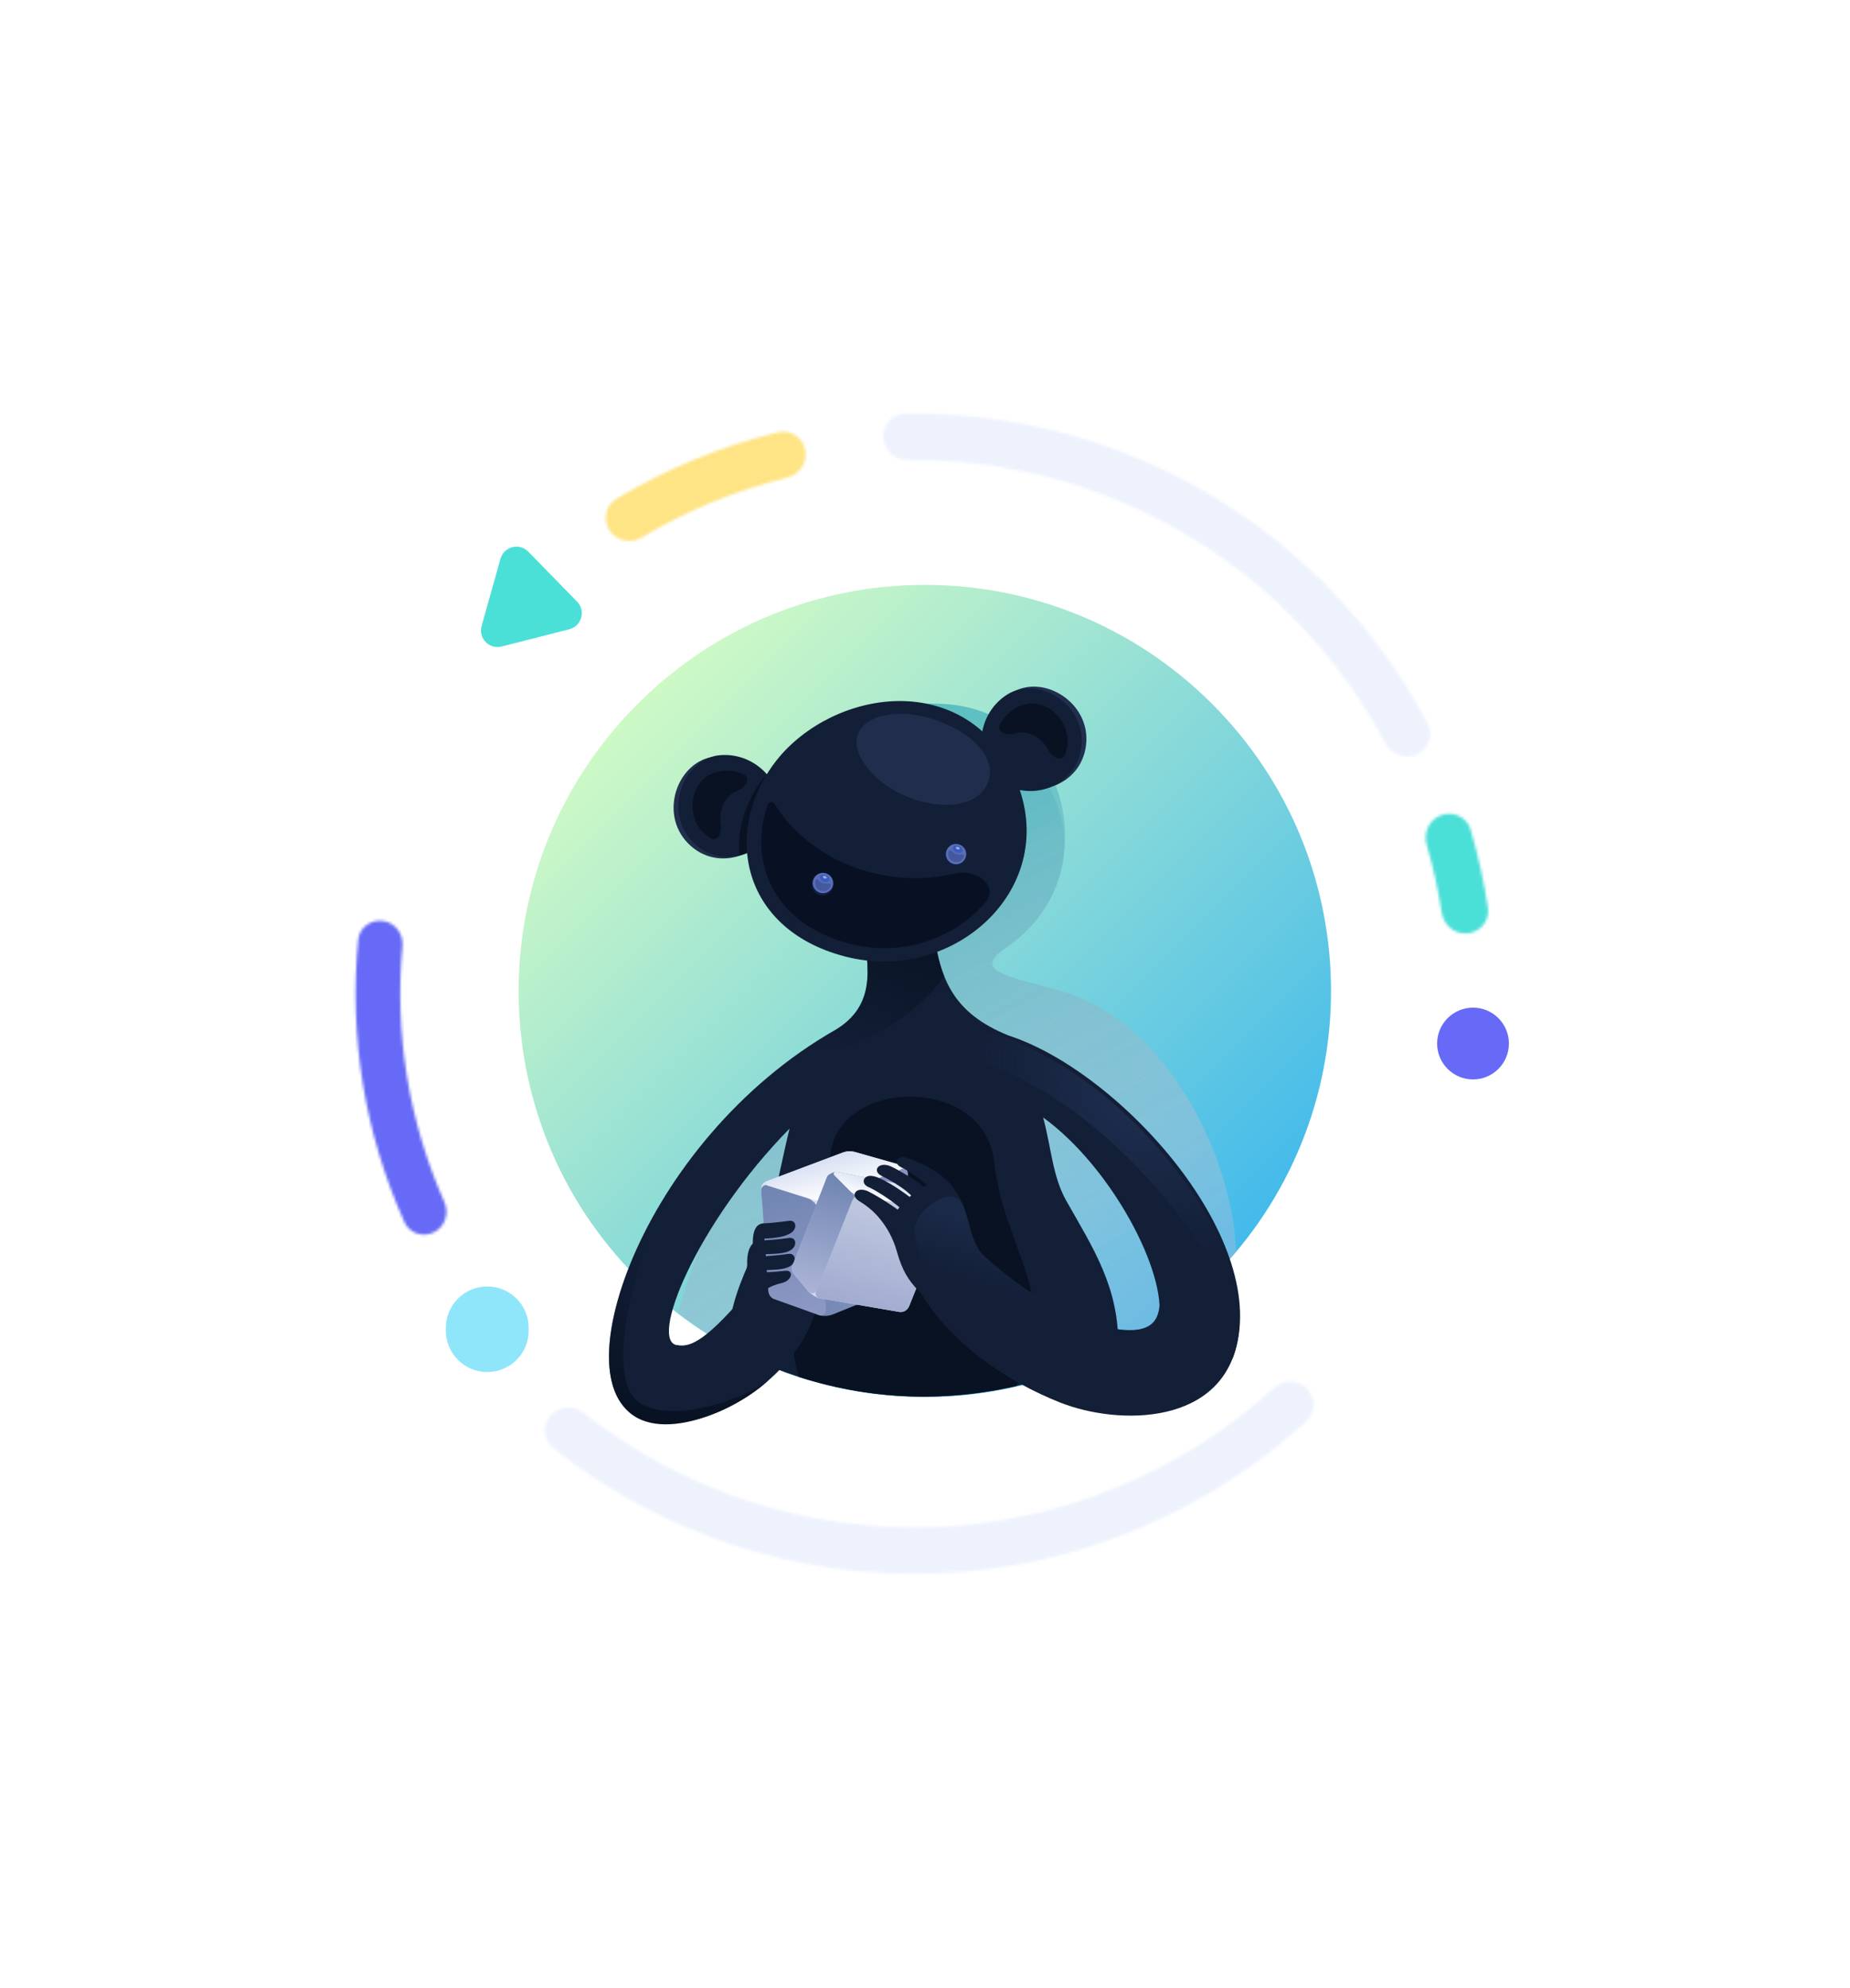 <svg width="670" height="720" viewBox="0 0 670 720" fill="none" xmlns="http://www.w3.org/2000/svg">
<mask id="path-1-inside-1" fill="white">
<path d="M199.366 512.807C196.336 516.325 196.722 521.647 200.357 524.534C239.478 555.6 288.48 571.773 338.586 569.972C388.692 568.171 436.406 548.523 473.196 514.729C476.615 511.588 476.617 506.252 473.343 502.961C470.068 499.67 464.757 499.672 461.327 502.801C427.548 533.613 383.855 551.522 337.982 553.171C292.109 554.819 247.243 540.093 211.339 511.785C207.693 508.911 202.396 509.29 199.366 512.807Z"/>
</mask>
<path d="M199.366 512.807C196.336 516.325 196.722 521.647 200.357 524.534C239.478 555.6 288.48 571.773 338.586 569.972C388.692 568.171 436.406 548.523 473.196 514.729C476.615 511.588 476.617 506.252 473.343 502.961C470.068 499.67 464.757 499.672 461.327 502.801C427.548 533.613 383.855 551.522 337.982 553.171C292.109 554.819 247.243 540.093 211.339 511.785C207.693 508.911 202.396 509.29 199.366 512.807Z" stroke="#EDF2FD" stroke-width="36" mask="url(#path-1-inside-1)"/>
<mask id="path-2-inside-2" fill="white">
<path d="M513.181 273.215C517.373 271.219 519.168 266.194 517.005 262.086C498.95 227.778 471.726 199.081 438.293 179.239C404.86 159.397 366.628 149.246 327.865 149.832C323.223 149.902 319.671 153.885 319.927 158.52C320.183 163.156 324.149 166.687 328.791 166.633C364.223 166.221 399.148 175.557 429.713 193.697C460.277 211.837 485.202 238.021 501.814 269.321C503.99 273.421 508.99 275.211 513.181 273.215Z"/>
</mask>
<path d="M513.181 273.215C517.373 271.219 519.168 266.194 517.005 262.086C498.95 227.778 471.726 199.081 438.293 179.239C404.86 159.397 366.628 149.246 327.865 149.832C323.223 149.902 319.671 153.885 319.927 158.52C320.183 163.156 324.149 166.687 328.791 166.633C364.223 166.221 399.148 175.557 429.713 193.697C460.277 211.837 485.202 238.021 501.814 269.321C503.99 273.421 508.99 275.211 513.181 273.215Z" stroke="#EDF2FD" stroke-width="36" mask="url(#path-2-inside-2)"/>
<mask id="path-3-inside-3" fill="white">
<path d="M531.593 338.089C536.208 337.586 539.558 333.433 538.871 328.842C537.439 319.274 535.347 309.817 532.612 300.537C531.299 296.084 526.51 293.732 522.113 295.221C517.716 296.711 515.378 301.479 516.675 305.936C519.036 314.051 520.863 322.312 522.144 330.666C522.847 335.255 526.978 338.592 531.593 338.089Z"/>
</mask>
<path d="M531.593 338.089C536.208 337.586 539.558 333.433 538.871 328.842C537.439 319.274 535.347 309.817 532.612 300.537C531.299 296.084 526.51 293.732 522.113 295.221C517.716 296.711 515.378 301.479 516.675 305.936C519.036 314.051 520.863 322.312 522.144 330.666C522.847 335.255 526.978 338.592 531.593 338.089Z" stroke="#4BE0D7" stroke-width="36" mask="url(#path-3-inside-3)"/>
<mask id="path-4-inside-4" fill="white">
<path d="M291.626 162.968C290.714 158.439 286.299 155.49 281.81 156.582C261.169 161.603 241.413 169.741 223.224 180.714C219.268 183.1 218.211 188.303 220.754 192.16C223.296 196.017 228.475 197.066 232.439 194.693C248.823 184.887 266.577 177.575 285.114 172.996C289.599 171.889 292.537 167.497 291.626 162.968Z"/>
</mask>
<path d="M291.626 162.968C290.714 158.439 286.299 155.49 281.81 156.582C261.169 161.603 241.413 169.741 223.224 180.714C219.268 183.1 218.211 188.303 220.754 192.16C223.296 196.017 228.475 197.066 232.439 194.693C248.823 184.887 266.577 177.575 285.114 172.996C289.599 171.889 292.537 167.497 291.626 162.968Z" fill="#FFE485" stroke="#FFE485" stroke-width="36" mask="url(#path-4-inside-4)"/>
<mask id="path-5-inside-5" fill="white">
<path d="M138.653 333.591C134.226 332.985 130.128 336.081 129.699 340.529C126.329 375.451 132.101 410.653 146.447 442.67C148.275 446.747 153.147 448.373 157.148 446.384C161.15 444.395 162.764 439.545 160.951 435.461C148.033 406.361 142.797 374.429 145.745 342.728C146.159 338.279 143.08 334.198 138.653 333.591Z"/>
</mask>
<path d="M138.653 333.591C134.226 332.985 130.128 336.081 129.699 340.529C126.329 375.451 132.101 410.653 146.447 442.67C148.275 446.747 153.147 448.373 157.148 446.384C161.15 444.395 162.764 439.545 160.951 435.461C148.033 406.361 142.797 374.429 145.745 342.728C146.159 338.279 143.08 334.198 138.653 333.591Z" stroke="#666AF6" stroke-width="36" mask="url(#path-5-inside-5)"/>
<path d="M230.9 462.998C288.327 520.425 381.473 520.425 438.9 462.998C496.426 405.571 496.426 312.424 438.95 254.948C381.473 197.471 288.376 197.521 230.949 254.948C173.472 312.424 173.472 405.571 230.9 462.998Z" fill="url(#paint0_linear)"/>
<g style="mix-blend-mode:multiply" opacity="0.83" filter="url(#filter0_f)">
<path d="M383.022 358.671C423.572 369.662 446.542 420.259 447.792 453.415C399.471 511.63 310.261 524.371 245.58 475.605C248.246 466.5 256.127 442.181 272.649 406.984C289.172 371.788 307.454 382.242 322.422 350.758C334.933 324.444 272.368 251.215 341.693 254.98C388.023 257.496 401.271 318.361 364.58 343.224C352.219 351.601 363.629 353.415 383.022 358.671Z" fill="url(#paint1_linear)"/>
</g>
<g style="mix-blend-mode:multiply" opacity="0.83" filter="url(#filter1_f)">
<path d="M382.807 358.493C423.357 369.483 446.327 420.081 447.578 453.236C399.256 511.452 310.046 524.192 245.366 475.426C248.032 466.321 255.912 442.002 272.435 406.806C288.958 371.609 307.239 382.063 322.208 350.58C334.719 324.265 271.98 259.823 341.304 263.588C387.635 266.104 401.056 318.182 364.365 343.046C352.004 351.422 363.415 353.236 382.807 358.493Z" fill="url(#paint2_linear)"/>
</g>
<path d="M311.283 330.243C308.396 318.798 334.904 314.371 337.107 326.709C337.393 328.96 337.606 331.331 337.825 333.767C339.699 354.638 345.337 367.098 365.332 375.12C406.029 388.352 461.452 450.031 446.662 491.441C437.043 511.911 415.466 497.458 419.667 478.382C422.865 461.057 402.436 422.633 377.78 404.776C380.752 415.738 381.187 426.179 386.194 435.007C396.034 452.355 405.456 466.71 404.944 488.072C360.95 512.004 307.311 511.828 263.46 487.542C263.906 473.679 268.364 463.794 272.729 454.113C275.127 448.795 277.497 443.54 279.16 437.721C281.792 428.507 283.553 418.44 285.955 408.802C252.099 443.267 234.542 486.611 245.517 487.304C259.406 492.899 262.509 522.191 232.765 513.961C201.834 504.329 231.417 413.4 302.909 372.838C317.097 364.075 314.934 350.486 312.245 335.699C311.91 333.858 311.578 332.033 311.283 330.243Z" fill="#131F37"/>
<path d="M367.995 502.089C385.425 470.56 363.733 453.808 360.083 420.949C356.433 388.089 299.65 390.429 300.62 421.504C301.59 452.579 280.102 467.766 289.32 498.761C318.718 508.028 344.462 507.302 367.995 502.089Z" fill="#081223"/>
<path d="M272.987 465.26C255.555 486.287 249.993 487.983 245.313 487.27C234.393 485.609 217.028 510.57 236.698 514.843C256.369 519.116 288.503 499.614 295.558 474.314C296.47 466.174 277.803 458.273 272.987 465.26Z" fill="#131F37"/>
<path d="M249.161 305.459C260.1 316.597 277.334 309.281 280.241 297.012C283.172 284.897 272.185 272.851 258.923 274.08C245.758 275.324 238.319 294.337 249.161 305.459Z" fill="#212E4D"/>
<path d="M250.848 304.941C261.787 316.079 279.021 308.763 281.928 296.494C284.86 284.379 273.872 272.333 260.61 273.561C247.486 274.863 240.063 293.779 250.848 304.941Z" fill="#131F37"/>
<path fill-rule="evenodd" clip-rule="evenodd" d="M261.082 298.502C261.639 301.447 259.916 305.16 257.371 303.633C247.765 297.971 249.303 283.421 258.163 280.104C262.009 278.648 266.007 278.968 269.348 280.528C272.137 281.796 269.887 285.371 266.998 286.487C262.406 288.219 260.154 293.594 261.082 298.502Z" fill="#081223"/>
<path fill-rule="evenodd" clip-rule="evenodd" d="M267.684 309.755C267.513 306.969 267.621 304.172 268.01 301.435C269.074 294.205 272.178 287.39 276.78 281.428C280.084 285.916 281.301 292.505 278.015 300.095C275.633 305.627 271.767 308.769 267.684 309.755Z" fill="#081223"/>
<path d="M288.531 382.041C295.015 382.025 301.813 380.929 308.325 378.425C325.211 371.93 335.498 362.607 341.989 353.687C339.727 348.065 338.518 341.492 337.824 333.767C337.605 331.331 337.392 328.96 337.106 326.709C334.903 314.371 308.395 318.798 311.282 330.243C311.577 332.033 311.909 333.858 312.244 335.699C314.933 350.486 317.096 364.075 302.908 372.838C297.908 375.674 293.114 378.757 288.531 382.041Z" fill="url(#paint3_linear)"/>
<path d="M367.928 282.449C384.348 321.301 345.839 356.769 306.089 346.482C286.214 341.338 275.016 329.037 271.576 315.059C268.134 301.011 272.381 285.288 283.246 273.024C294.187 260.898 311.161 253.44 327.587 253.961C343.946 254.555 359.679 262.92 367.928 282.449Z" fill="#131F37"/>
<path d="M393.331 269.864C391.45 285.362 373.328 290.068 363.544 282.115C353.835 274.299 355.201 258.051 366.463 250.94C377.657 243.902 395.145 254.438 393.331 269.864Z" fill="#212E4D"/>
<path d="M391.678 270.482C389.796 285.98 371.675 290.687 361.891 282.733C352.182 274.917 353.547 258.67 364.809 251.559C376.007 244.59 393.422 255.059 391.678 270.482Z" fill="#131F37"/>
<path fill-rule="evenodd" clip-rule="evenodd" d="M379.64 271.617C380.994 274.291 384.623 276.184 385.71 273.422C389.873 263.077 379.784 252.482 370.738 255.254C366.802 256.444 363.827 259.135 362.131 262.408C360.693 265.114 364.656 266.576 367.626 265.7C372.322 264.273 377.384 267.161 379.64 271.617Z" fill="#081223"/>
<path opacity="0.3" d="M357.387 284.368C351.403 296.454 326.398 292.335 315.03 279.202C309.346 272.636 309.077 267.131 312.155 263.458C315.233 259.786 321.662 258.017 329.367 258.714C337.075 259.482 345.576 262.874 351.471 267.547C357.229 272.295 360.38 278.325 357.387 284.368Z" fill="#444F7E"/>
<path opacity="0.72" d="M280.629 291.272C280.033 290.247 278.499 290.302 278.052 291.435C275.456 298.791 274.967 306.488 276.764 313.684C279.802 326.211 289.834 337.157 307.667 341.817C326.979 346.841 345.924 339.8 356.901 326.765C361.99 320.785 353.385 314.535 345.773 316.417C327.918 320.765 306.126 316.668 290.908 303.257C286.369 299.372 283.009 295.305 280.629 291.272Z" fill="#040C1C"/>
<path d="M348.172 313.259C346.258 314.376 343.792 313.767 342.675 311.853C341.559 309.938 342.167 307.472 344.082 306.356C345.996 305.239 348.462 305.848 349.578 307.762C350.695 309.676 350.086 312.142 348.172 313.259Z" fill="#141D42"/>
<path d="M348.145 312.561C346.368 313.603 344.111 312.987 343.072 311.279C342.03 309.502 342.646 307.245 344.354 306.206C346.132 305.164 348.388 305.78 349.427 307.488C350.469 309.265 349.853 311.522 348.145 312.561Z" fill="#586EB7"/>
<path d="M348.481 308.291C348.224 308.929 347.256 309.173 346.334 308.788C345.413 308.402 344.824 307.586 345.081 306.948C345.337 306.31 346.305 306.066 347.227 306.451C348.149 306.837 348.737 307.653 348.481 308.291Z" fill="#3B5AC3"/>
<path d="M347.543 307.487C347.481 307.699 347.065 307.783 346.711 307.657C346.357 307.53 346.136 307.189 346.198 306.977C346.26 306.765 346.676 306.681 347.029 306.807C347.453 306.932 347.672 307.203 347.543 307.487Z" fill="#9CB0CD"/>
<path d="M344.637 308.221C344.346 307.882 343.785 307.833 343.659 308.187C343.271 309.039 343.306 310.015 343.824 310.834C344.642 312.2 346.405 312.695 347.772 311.877C348.457 311.503 348.922 310.858 349.106 310.153C349.23 309.73 348.66 309.402 348.174 309.489C347.619 309.579 346.849 309.537 346.212 309.281C345.504 309.027 344.931 308.629 344.637 308.221Z" fill="#44589D"/>
<path d="M299.961 323.805C298.047 324.922 295.581 324.313 294.464 322.398C293.348 320.484 293.956 318.018 295.871 316.902C297.785 315.785 300.251 316.394 301.367 318.308C302.554 320.22 301.875 322.688 299.961 323.805Z" fill="#141D42"/>
<path d="M299.933 323.038C298.156 324.08 295.9 323.464 294.86 321.756C293.818 319.979 294.434 317.722 296.142 316.683C297.92 315.641 300.176 316.257 301.216 317.965C302.26 319.812 301.713 322.066 299.933 323.038Z" fill="#586EB7"/>
<path d="M300.34 318.835C300.084 319.472 299.115 319.717 298.194 319.331C297.272 318.946 296.684 318.129 296.94 317.492C297.196 316.854 298.165 316.61 299.086 316.995C300.008 317.38 300.526 318.199 300.34 318.835Z" fill="#3B5AC3"/>
<path d="M299.403 318.031C299.341 318.242 298.925 318.327 298.572 318.2C298.218 318.074 297.996 317.733 298.058 317.521C298.12 317.309 298.536 317.224 298.89 317.351C299.243 317.478 299.463 317.749 299.403 318.031Z" fill="#9CB0CD"/>
<path d="M296.427 318.767C296.136 318.428 295.575 318.379 295.449 318.733C295.061 319.584 295.096 320.561 295.614 321.38C296.432 322.746 298.195 323.241 299.562 322.423C300.247 322.049 300.712 321.404 300.896 320.699C301.02 320.276 300.45 319.947 299.964 320.035C299.409 320.125 298.639 320.083 298.002 319.827C297.294 319.573 296.791 319.173 296.427 318.767Z" fill="#44589D"/>
<path d="M305.139 417.521L277.469 427.929C276.288 428.333 275.548 429.641 275.647 430.992L278.296 467.61C278.395 468.961 279.222 470.129 280.36 470.565L296.546 476.346C298.099 476.838 299.796 476.786 301.498 476.171L328.681 465.204C330.167 464.631 331.161 463.005 331.04 461.299L328.699 425.004C328.61 423.584 327.722 422.337 326.496 422.031L309.608 417.281C308.184 416.877 306.625 416.948 305.139 417.521Z" fill="url(#paint4_linear)"/>
<path d="M328.698 424.854L330.977 461.258C331.029 462.944 330.109 464.569 328.633 465.138L301.195 476.116C300.237 476.476 299.281 475.787 299.214 474.729L296.857 440.972C296.625 437.513 298.62 434.146 301.632 433.084L326.726 423.398C327.744 423.116 328.631 423.796 328.698 424.854Z" fill="url(#paint5_linear)"/>
<path d="M296.873 476.46L280.425 470.434C279.203 470.058 278.361 468.959 278.349 467.479L275.665 431.366C275.555 430.084 276.696 428.972 277.78 429.33L292.293 433.968C294.738 434.721 296.482 436.997 296.733 439.846L299.127 474.443C299.088 475.774 297.956 476.818 296.873 476.46Z" fill="url(#paint6_linear)"/>
<path d="M294.454 434.567L278.036 429.462C277.225 429.212 277.315 428.029 278.131 427.717L305.139 417.52C306.625 416.948 308.105 416.937 309.538 417.272L325.934 422.021C326.685 422.193 326.725 423.464 325.908 423.776L298.134 434.432C296.943 434.903 295.671 434.942 294.454 434.567Z" fill="url(#paint7_linear)"/>
<path fill-rule="evenodd" clip-rule="evenodd" d="M281.382 465.217C282.589 464.862 283.667 464.687 284.453 464.274C287.054 462.966 287.174 460.007 284.377 460.304C280.831 460.659 279.907 460.809 276.023 460.84C276.023 460.84 271.757 460.459 271.931 467.164C272.786 471.866 276.543 472.107 276.414 470.329C276.381 468.87 275.334 467.273 281.382 465.217Z" fill="#131F37"/>
<path fill-rule="evenodd" clip-rule="evenodd" d="M276.097 460.133C280.904 459.952 283.905 459.938 286.044 458.705C288.62 457.243 288.311 453.784 285.472 454.214C282.105 454.698 277.677 455.071 274.875 455.147C274.875 455.147 271.457 452.984 270.615 458.495C270.436 459.536 269.655 463.842 272.745 469.783C276.993 470.126 276.097 460.133 276.097 460.133Z" fill="#131F37"/>
<path d="M340.844 437.188C340.346 436.697 335.673 432.613 335.673 432.613C334.546 431.545 332.685 430.166 331.099 429.881L303.089 424.471C302.266 424.289 299.948 425.243 299.511 426.382L287.08 458.232C286.486 459.49 286.803 460.801 287.731 461.772L292.956 468.044C293.764 468.858 295.723 470.038 296.684 470.239L325.601 475.208C327.187 475.493 328.645 474.634 329.276 473.099L342.23 441.038C342.811 439.356 341.343 437.678 340.844 437.188Z" fill="url(#paint8_linear)"/>
<path d="M342.18 440.889L329.225 473.081C328.603 474.553 327.068 475.477 325.554 475.201L296.693 470.235C295.733 470.035 295.103 468.959 295.512 468.025L308.036 436.411C309.23 433.319 309.79 432.829 312.936 433.538L341.128 438.767C342.028 438.888 342.519 439.945 342.18 440.889Z" fill="url(#paint9_linear)"/>
<path d="M292.952 468.044L287.745 461.777C286.82 460.807 286.574 459.506 287.097 458.239L299.502 426.404C299.938 425.266 301.326 424.891 302.191 425.782L307.897 431.483C309.756 433.354 308.68 434.546 307.702 437.089L295.78 467.441C295.197 468.629 293.817 468.935 292.952 468.044Z" fill="url(#paint10_linear)"/>
<path d="M307.855 431.426L302.149 425.726C301.601 425.088 302.207 424.255 303.027 424.436L330.953 429.834C332.533 430.119 334.389 431.496 335.512 432.563L340.667 437.133C341.302 437.642 340.797 438.77 339.977 438.589L311.134 433.208C309.899 432.97 308.78 432.396 307.855 431.426Z" fill="url(#paint11_linear)"/>
<path fill-rule="evenodd" clip-rule="evenodd" d="M276.294 454.348C281.102 454.167 284.103 454.153 286.241 452.92C288.817 451.458 288.508 447.999 285.669 448.429C282.302 448.913 277.874 449.286 275.072 449.362C275.072 449.362 270.169 449.148 270.615 458.496C270.833 462.949 276.294 454.348 276.294 454.348Z" fill="#131F37"/>
<path fill-rule="evenodd" clip-rule="evenodd" d="M276.604 448.669C281.412 448.488 284.138 447.95 286.276 446.717C288.852 445.255 288.543 441.796 285.704 442.226C282.337 442.711 279.34 442.945 277.909 443.083C276.477 443.221 272.218 442.112 272.664 451.46C272.928 456.001 276.604 448.669 276.604 448.669Z" fill="#131F37"/>
<path fill-rule="evenodd" clip-rule="evenodd" d="M448.421 484.409C443.385 516.567 405.061 516.443 383.882 508.015C366.039 500.954 342.851 486.722 331.459 464.762C328.363 458.499 343.828 440.411 353.285 451.689C358.034 457.328 375.014 471.439 392.761 478.698C419.757 486.86 421.748 478.045 419.165 463.064C415.629 446.532 453.457 452.252 448.421 484.409Z" fill="#131F37"/>
<path d="M324.778 453.245C323.511 448.717 321.265 444.484 318.162 440.903C316.242 438.679 314.098 436.851 311.019 434.983C307.796 432.924 310.118 429.65 314.309 431.499C316.316 432.453 320.908 435.125 325.109 438.17C325.322 437.858 325.524 437.629 325.737 437.316C322.833 434.787 316.867 430.905 314.273 429.871C311.558 428.478 312.828 425.404 315.993 426.003C318.94 426.317 325.459 430.53 329.408 433.542C329.599 433.397 329.789 433.252 329.991 433.023C329.918 432.927 329.835 432.916 329.762 432.821C328.11 431.145 324.138 428.301 319.248 425.931C315.571 424.067 318.381 420.347 323.019 422.683C325.746 423.992 331.602 427.432 334.433 429.865C334.886 429.67 335.267 429.38 335.721 429.185C332.66 426.55 328.739 423.97 326.336 422.79C323.128 421.246 325.092 418.095 328.826 419.54C343.482 424.854 347.995 431.273 351.436 444.979C352.929 450.989 356.671 456.791 359.339 459.8C360.377 460.966 359.971 462.705 358.683 463.385C358.683 463.385 341.081 477.318 332.062 466.958C329.165 463.747 326.855 460.615 324.778 453.245Z" fill="#131F37"/>
<path d="M390.741 477.808C403.305 482.909 418.232 484.144 419.52 475.499C417.48 491.338 393.243 500.026 375.546 493.325C353.425 484.949 334.312 464.868 331.197 447.258C329.741 439.023 345.538 427.562 348.956 436.962C350.942 442.425 351.493 447.794 354.07 452.197C356.231 455.89 375.913 471.788 390.741 477.808Z" fill="url(#paint12_linear)"/>
<path d="M357.722 385.297C343.413 379.756 351.064 371.445 360.514 374.666C389.708 384.619 411.413 404.948 426.662 424.707C441.91 444.465 453.508 470.023 445.454 493.11C447.817 469.808 441.911 459.392 425.91 438.989C406.511 414.252 382.957 395.069 357.722 385.297Z" fill="url(#paint13_radial)"/>
<path d="M225.803 509.395C209.968 489.156 233.219 440.489 249.751 420.404C231.056 445.201 219.314 494.872 229.581 506.33C238.856 516.68 267.772 508.277 278.701 499.632C267.71 510.5 237.493 524.336 225.803 509.395Z" fill="url(#paint14_linear)"/>
<path d="M181.681 234.193C177.206 235.336 173.172 231.206 174.42 226.759L181.254 202.403C182.502 197.956 188.095 196.527 191.323 199.831L208.999 217.928C212.226 221.232 210.666 226.791 206.191 227.934L181.681 234.193Z" fill="#4BE0D7"/>
<path d="M176.471 497C184.755 497 191.471 490.284 191.471 482L191.471 481C191.471 472.716 184.755 466 176.471 466C168.186 466 161.471 472.716 161.471 481L161.471 482C161.471 490.284 168.186 497 176.471 497Z" fill="#8FE6FA"/>
<path d="M533.471 391C540.65 391 546.471 385.18 546.471 378C546.471 370.82 540.65 365 533.471 365C526.291 365 520.471 370.82 520.471 378C520.471 385.18 526.291 391 533.471 391Z" fill="#666AF7"/>
<defs>
<filter id="filter0_f" x="236.58" y="245.84" width="220.212" height="268.849" filterUnits="userSpaceOnUse" color-interpolation-filters="sRGB">
<feFlood flood-opacity="0" result="BackgroundImageFix"/>
<feBlend mode="normal" in="SourceGraphic" in2="BackgroundImageFix" result="shape"/>
<feGaussianBlur stdDeviation="4.5" result="effect1_foregroundBlur"/>
</filter>
<filter id="filter1_f" x="236.365" y="254.429" width="220.212" height="260.081" filterUnits="userSpaceOnUse" color-interpolation-filters="sRGB">
<feFlood flood-opacity="0" result="BackgroundImageFix"/>
<feBlend mode="normal" in="SourceGraphic" in2="BackgroundImageFix" result="shape"/>
<feGaussianBlur stdDeviation="4.5" result="effect1_foregroundBlur"/>
</filter>
<linearGradient id="paint0_linear" x1="230.932" y1="254.964" x2="438.966" y2="462.998" gradientUnits="userSpaceOnUse">
<stop stop-color="#CEF9C6"/>
<stop offset="1" stop-color="#42BAEB"/>
</linearGradient>
<linearGradient id="paint1_linear" x1="265.94" y1="283.333" x2="365.81" y2="477.583" gradientUnits="userSpaceOnUse">
<stop stop-color="#41B4BB"/>
<stop offset="1" stop-color="#B7C1D7" stop-opacity="0.24"/>
</linearGradient>
<linearGradient id="paint2_linear" x1="265.725" y1="283.154" x2="365.595" y2="477.405" gradientUnits="userSpaceOnUse">
<stop stop-color="#41B4BB"/>
<stop offset="1" stop-color="#B7C1D7" stop-opacity="0.24"/>
</linearGradient>
<linearGradient id="paint3_linear" x1="330.446" y1="331.391" x2="307.036" y2="385.083" gradientUnits="userSpaceOnUse">
<stop stop-color="#081223"/>
<stop offset="1" stop-color="#081223" stop-opacity="0"/>
</linearGradient>
<linearGradient id="paint4_linear" x1="301.771" y1="433.673" x2="312.235" y2="473.375" gradientUnits="userSpaceOnUse">
<stop stop-color="#D9E1EF"/>
<stop offset="1" stop-color="#7387B4"/>
</linearGradient>
<linearGradient id="paint5_linear" x1="295.865" y1="447.326" x2="332.316" y2="452.259" gradientUnits="userSpaceOnUse">
<stop stop-color="#7085B2"/>
<stop offset="1" stop-color="#8E98C4"/>
</linearGradient>
<linearGradient id="paint6_linear" x1="283.774" y1="427.518" x2="296.718" y2="476.743" gradientUnits="userSpaceOnUse">
<stop stop-color="#7085B2"/>
<stop offset="1" stop-color="#8E98C4"/>
</linearGradient>
<linearGradient id="paint7_linear" x1="301.011" y1="418.57" x2="304.75" y2="432.708" gradientUnits="userSpaceOnUse">
<stop stop-color="#D7DFF2"/>
<stop offset="1" stop-color="#FDFDFE"/>
</linearGradient>
<linearGradient id="paint8_linear" x1="311.349" y1="473.239" x2="317.676" y2="426.478" gradientUnits="userSpaceOnUse">
<stop stop-color="#D9E1EF"/>
<stop offset="1" stop-color="#7387B4"/>
</linearGradient>
<linearGradient id="paint9_linear" x1="325.165" y1="433.983" x2="312.975" y2="475.056" gradientUnits="userSpaceOnUse">
<stop stop-color="#C3CBE2"/>
<stop offset="1" stop-color="#A0ABCF"/>
</linearGradient>
<linearGradient id="paint10_linear" x1="304.274" y1="426.212" x2="291.905" y2="467.966" gradientUnits="userSpaceOnUse">
<stop stop-color="#7085B2"/>
<stop offset="1" stop-color="#ACB4D7"/>
</linearGradient>
<linearGradient id="paint11_linear" x1="322.761" y1="427.312" x2="320.214" y2="435.911" gradientUnits="userSpaceOnUse">
<stop stop-color="#D7DFF2"/>
<stop offset="1" stop-color="#FDFDFE"/>
</linearGradient>
<linearGradient id="paint12_linear" x1="357.077" y1="442.425" x2="350.419" y2="464.546" gradientUnits="userSpaceOnUse">
<stop stop-color="#1B2A49"/>
<stop offset="1" stop-color="#1B2A49" stop-opacity="0"/>
</linearGradient>
<radialGradient id="paint13_radial" cx="0" cy="0" r="1" gradientUnits="userSpaceOnUse" gradientTransform="translate(425.588 377.995) rotate(116.501) scale(86.154 71.06)">
<stop stop-color="#243661"/>
<stop offset="1" stop-color="#212E4D" stop-opacity="0"/>
</radialGradient>
<linearGradient id="paint14_linear" x1="248.206" y1="448.909" x2="238.318" y2="513.489" gradientUnits="userSpaceOnUse">
<stop stop-color="#081223" stop-opacity="0"/>
<stop offset="1" stop-color="#081223"/>
</linearGradient>
</defs>
</svg>
